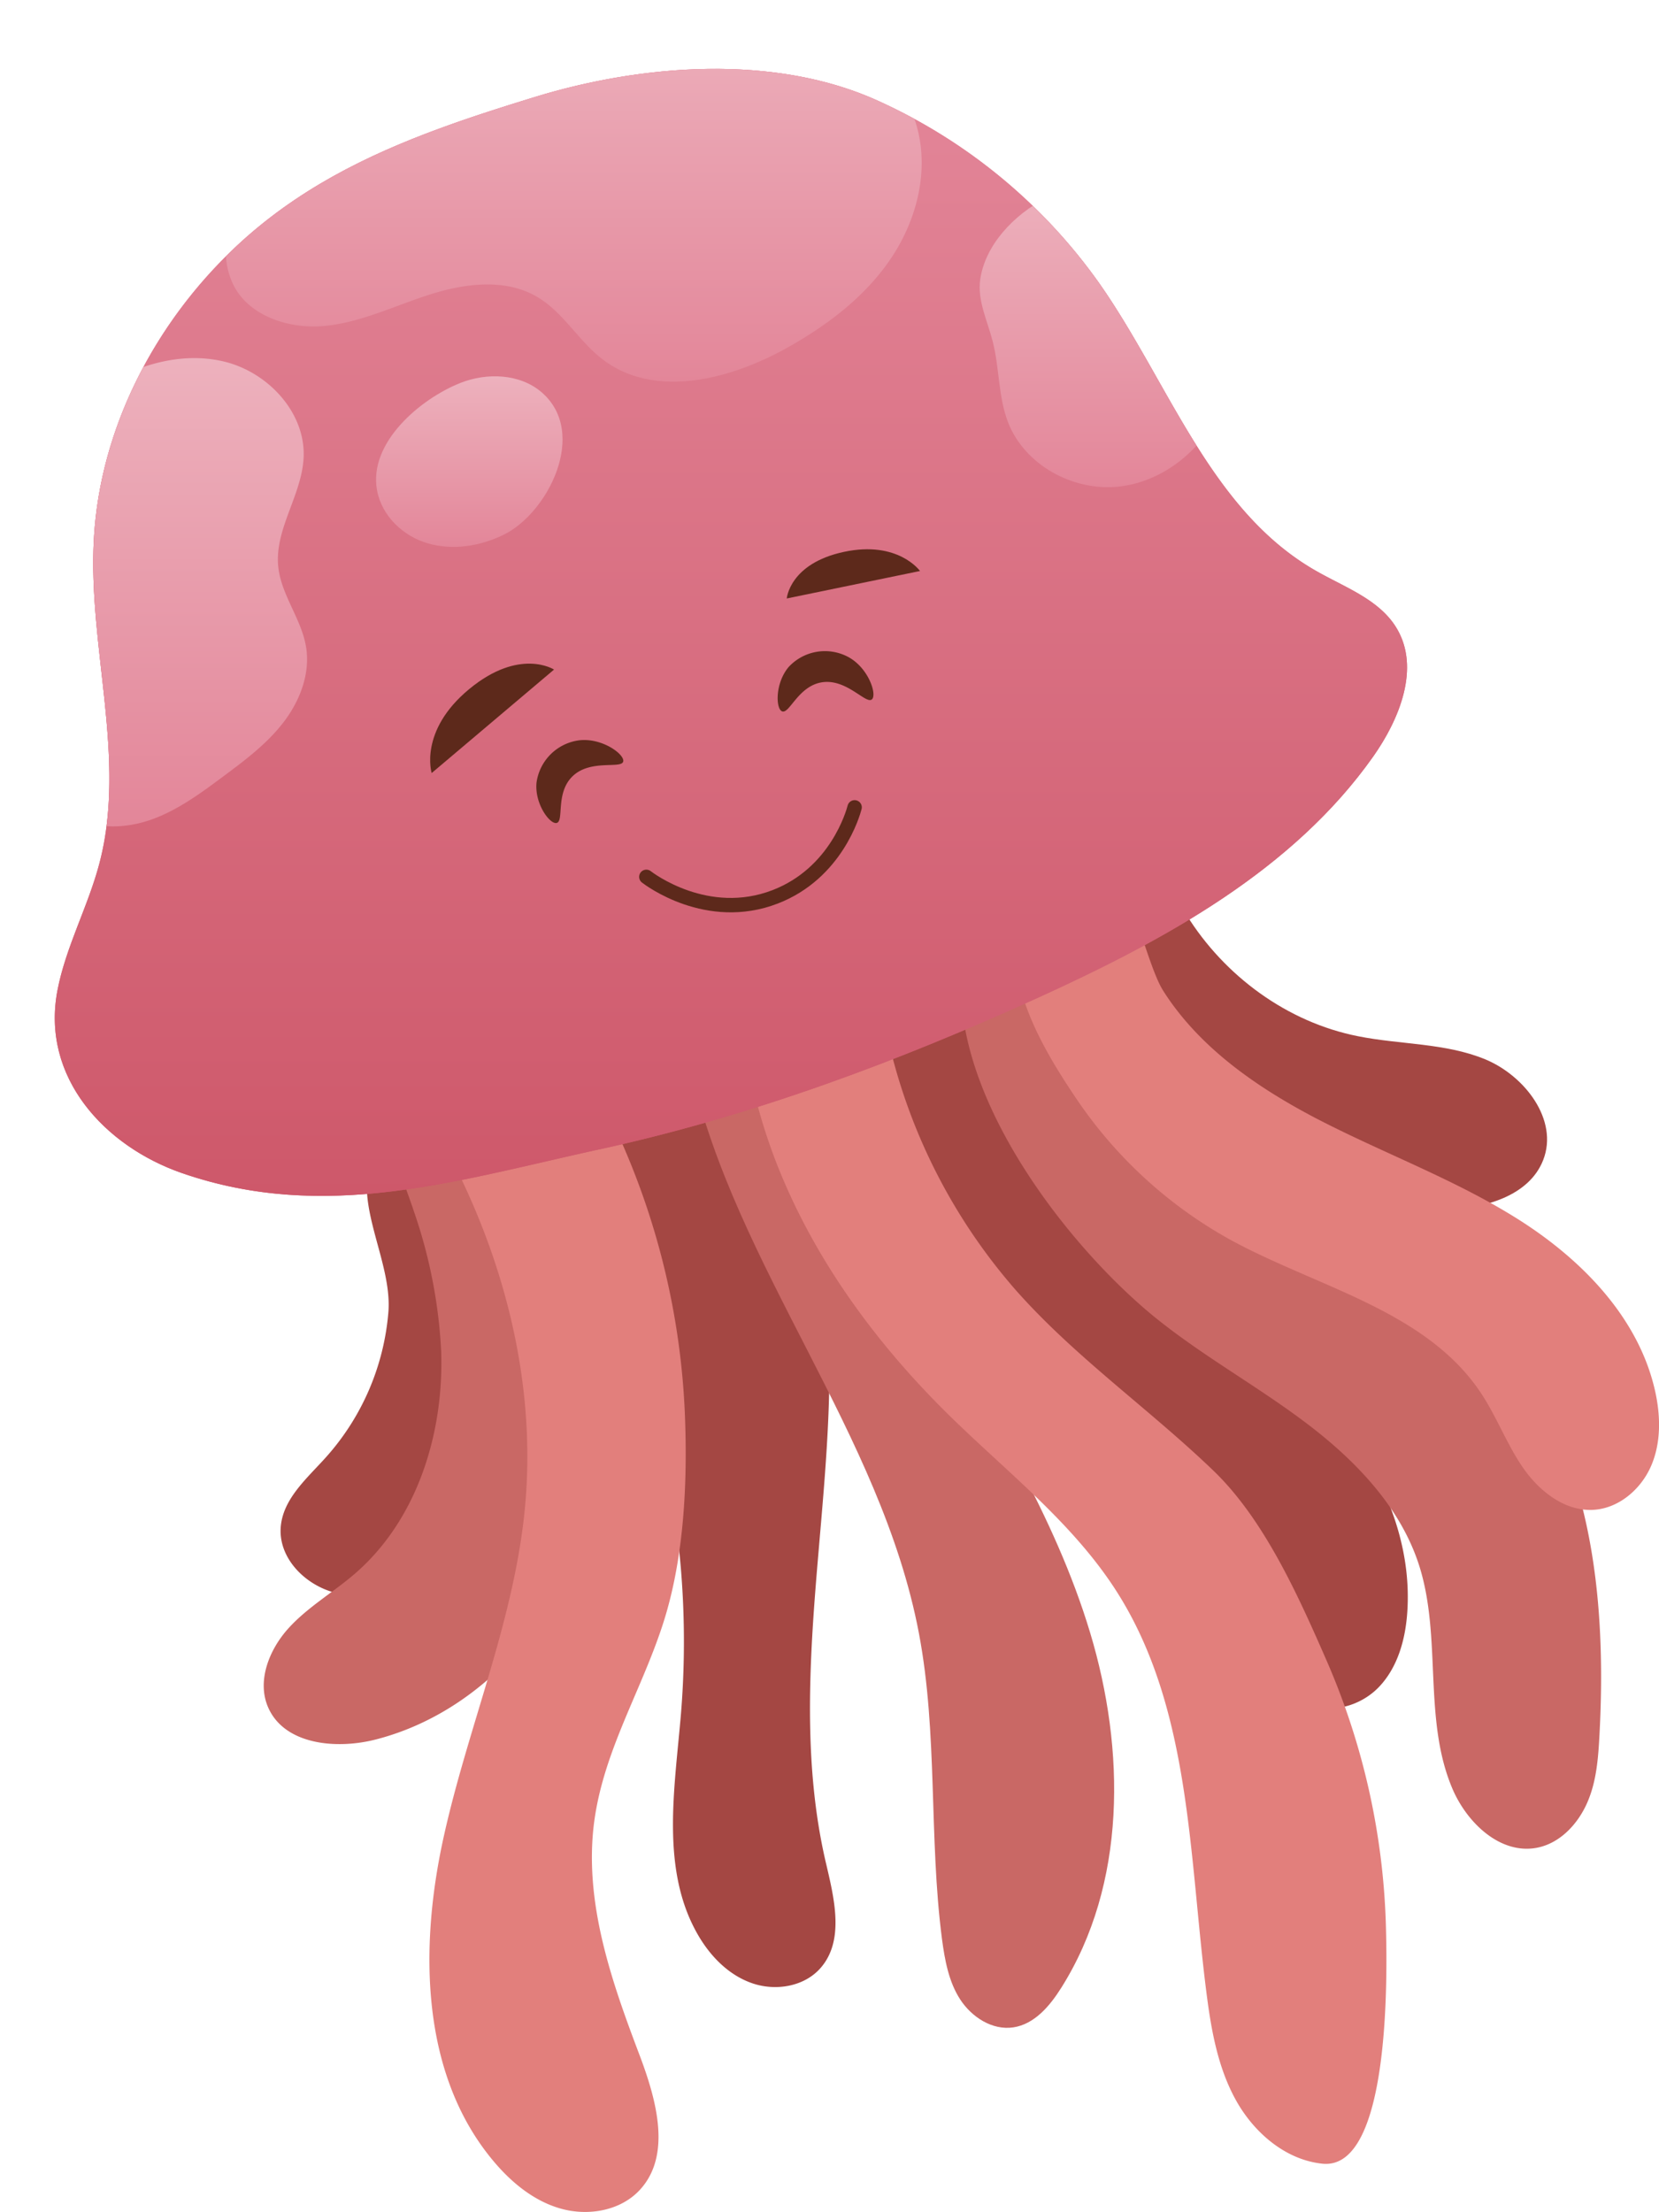 <svg xmlns="http://www.w3.org/2000/svg" xmlns:xlink="http://www.w3.org/1999/xlink" viewBox="0 0 323.72 431.6"><defs><style>.cls-1{fill:url(#linear-gradient);}.cls-2{fill:#a44743;}.cls-3{fill:#c96865;}.cls-4{fill:#e27f7c;}.cls-5{clip-path:url(#clip-path);}.cls-6{fill:url(#linear-gradient-4);}.cls-7{fill:url(#linear-gradient-5);}.cls-8{fill:url(#linear-gradient-6);}.cls-9{fill:url(#linear-gradient-7);}.cls-10{fill:#5d291b;}.cls-11{fill:none;stroke:#5d291b;stroke-linecap:round;stroke-linejoin:round;stroke-width:2.81px;}</style><linearGradient id="linear-gradient" x1="131.94" x2="131.94" y2="219.88" gradientUnits="userSpaceOnUse"><stop offset="0" stop-color="#e38699"/><stop offset="1" stop-color="#ce586a"/></linearGradient><clipPath id="clip-path" transform="translate(10.69 13.45)"><path class="cls-1" d="M75.23,11.57C60.67,16.91,47,23.69,35.19,34.82,19.5,49.62,8.84,70.11,7.63,91.64c-1.19,21.15,6.45,42.76,1.1,63.26-2.2,8.45-6.54,16.27-8.2,24.84-3.29,17,9.23,30.49,24.34,35.71,28,9.67,53.76,1.37,81.31-4.63,29.64-6.44,58.23-17.11,85.79-29.66,24.71-11.26,49.65-24.85,65.29-47,5.17-7.34,9.19-17.29,4.6-25-3.36-5.66-10.15-8-15.86-11.29-20.51-11.74-28.59-36.63-42.16-56a106.83,106.83,0,0,0-43-35.56C140.56-3,114.55-.93,93.67,5.48,87.42,7.4,81.25,9.36,75.23,11.57Z"/></clipPath><linearGradient id="linear-gradient-4" x1="101.27" y1="-13.45" x2="101.27" y2="61.02" gradientUnits="userSpaceOnUse"><stop offset="0" stop-color="#edb1bd"/><stop offset="1" stop-color="#e38699"/></linearGradient><linearGradient id="linear-gradient-5" x1="205.17" y1="22.19" x2="205.17" y2="81.61" xlink:href="#linear-gradient-4"/><linearGradient id="linear-gradient-6" x1="19.27" y1="56.42" x2="19.27" y2="147.8" xlink:href="#linear-gradient-4"/><linearGradient id="linear-gradient-7" x1="80.9" y1="59.97" x2="80.9" y2="93.28" xlink:href="#linear-gradient-4"/></defs><g id="Layer_2" data-name="Layer 2"><g id="Layer_1-2" data-name="Layer 1"><path class="cls-2" d="M122.2,320.76c-1.22,14.71-4.08,30.62,3.35,43.38,2.42,4.16,6,7.82,10.59,9.38s10.12.63,13.29-3c4.74-5.41,2.64-13.67,1-20.67-4.45-19.17-3.21-39.15-1.55-58.76s3.72-39.42.83-58.88-11.38-38.92-27.09-50.77c-20.23-15.27-40.16,4.89-30.08,25.85,11.2,23.31,23.08,43.76,27.62,69.75A172.16,172.16,0,0,1,122.2,320.76Z" transform="translate(10.69 13.45)"/><path class="cls-2" d="M200.64,260.16c13.73,10.85,31,20.51,35.07,37.54,1.8,7.52,1.47,17,8.17,20.88,4.62,2.67,10.87.95,14.54-2.92s5.16-9.36,5.5-14.69c1.39-21.44-13.25-40.48-28.78-55.32S201.79,217,193.39,197.22c-4.92-11.58-6.35-24.75-13.48-35.11-8.22-12-20.52-7.49-25.07,4.93-3.31,9.06,1,21.24,3.54,30A126.14,126.14,0,0,0,200.64,260.16Z" transform="translate(10.69 13.45)"/><path class="cls-2" d="M254.31,188.73c8.25,1.65,17,1.3,24.75,4.48s14.43,11.85,11.37,19.68c-2.77,7.08-11.58,9.47-19.18,9.72-30.93,1-61.41-19.37-72.24-48.36-2.16-5.77-3.59-12.18-1.73-18.06,1.69-5.34,8.05-11.58,14-8.54,5.06,2.59,6.63,12.76,9.57,17.44C228.27,177,240.49,186,254.31,188.73Z" transform="translate(10.69 13.45)"/><path class="cls-2" d="M52.8,271c-3.55,3.94-8,7.77-8.66,13-.94,7.26,6.43,13.61,13.75,13.76s14-4.29,19-9.58A55.35,55.35,0,0,0,91.1,240.87c-1.45-8-22.15-49.12-29.46-27.85-3.07,8.94,4.18,19.84,3.46,29.47A48.36,48.36,0,0,1,52.8,271Z" transform="translate(10.69 13.45)"/><path class="cls-3" d="M75.4,250.28c.53,16-4.7,32.78-16.78,43.26-4.25,3.68-9.23,6.53-13,10.68s-6.23,10.28-4,15.43c3.18,7.33,13.32,8.28,21.06,6.28,23-5.93,39.79-27.81,44-51.21S104.15,227,92.56,206.23c-5.4-9.67-23.85-21.46-26.8-3.5-1.12,6.8,2.24,13.87,4.3,20.13A98.09,98.09,0,0,1,75.4,250.28Z" transform="translate(10.69 13.45)"/><path class="cls-3" d="M170.12,241c12,20.7,25,41.19,31.9,64.08s7.12,49.1-5.64,69.33c-2.22,3.53-5.22,7.08-9.33,7.7s-8.14-2-10.38-5.45-3-7.67-3.55-11.77c-2.58-19.81-.78-40.09-4.51-59.71-7.4-39-35.68-71.26-44.5-109.92-1.26-5.5-2.1-11.26-.89-16.77,1.54-7,9.68-16.88,18-12.48,5.84,3.11,3.63,10.79,4.18,16.3C147.42,202.94,160,223.43,170.12,241Z" transform="translate(10.69 13.45)"/><path class="cls-3" d="M215.52,244.25c9.27,7.35,19.71,13.11,29.11,20.29s18,16.19,21.6,27.46c4.48,14.06.71,30,6.5,43.57,2.84,6.64,9.3,12.81,16.4,11.51,4.5-.83,8-4.54,9.86-8.73s2.19-8.85,2.43-13.41c1.43-26.88-1.58-56.13-19.53-76.17-14.55-16.25-36.51-23.72-53.06-37.91a83.12,83.12,0,0,1-26-41.25c-1.46-5.47-3.08-12-8.36-14-4.64-1.78-10,1.16-12.66,5.37C164.85,188,195,228,215.52,244.25Z" transform="translate(10.69 13.45)"/><path class="cls-4" d="M91.65,281.67c-2.26,21.78-11.18,42.27-15.85,63.67S71.46,391.16,85.43,408c3.54,4.27,8,8,13.36,9.49s11.62.4,15.38-3.68c6.23-6.77,3.23-17.52,0-26.12-5.23-13.78-10.31-28.16-9.21-42.86,1.14-15.11,9.15-27.37,13.7-41.4,4.13-12.72,4.82-27.44,4.3-40.71a146.45,146.45,0,0,0-12.66-54c-5.39-12-19.73-40-36.42-23.15-8.88,9-1.66,17.26,3,26.11C88.08,233.06,94.16,257.5,91.65,281.67Z" transform="translate(10.69 13.45)"/><path class="cls-4" d="M160.2,155.36a112,112,0,0,0,27.34,82.93c11.55,13.05,25.94,23.1,38.47,35.13,10,9.58,16.66,24.55,22.19,37.2A139.17,139.17,0,0,1,259.76,363c.23,9.34.79,47.09-12.42,45.71-7.22-.76-13.36-6.07-16.88-12.42s-4.81-13.68-5.73-20.89c-3.43-26.73-3-55.4-17.42-78.16-8.61-13.59-21.69-23.59-33.14-34.89-13.92-13.74-25.74-29.85-33-48s-9.7-38.48-5.26-57.52c1.39-5.93,3.65-12,8.45-15.8s12.7-4.05,16.38.81" transform="translate(10.69 13.45)"/><path class="cls-4" d="M229.42,228.46c17,9.28,38.26,13.79,48.94,30,3.05,4.63,5,9.93,8.15,14.48s8.11,8.47,13.64,8.2c5-.25,9.36-4,11.34-8.57s1.86-9.84.76-14.7c-3.24-14.33-14.39-25.68-26.82-33.5S259.05,211.49,246,204.69c-11.44-6-22.69-13.75-29.72-24.84-3.95-6.24-7.56-28.44-16.12-29.2-7.57-.67-11.9,12.79-12.58,18.26-1.37,11.08,5.59,22.85,11.56,31.71A87,87,0,0,0,229.42,228.46Z" transform="translate(10.69 13.45)"/><path class="cls-1" d="M75.23,11.57C60.67,16.91,47,23.69,35.19,34.82,19.5,49.62,8.84,70.11,7.63,91.64c-1.19,21.15,6.45,42.76,1.1,63.26-2.2,8.45-6.54,16.27-8.2,24.84-3.29,17,9.23,30.49,24.34,35.71,28,9.67,53.76,1.37,81.31-4.63,29.64-6.44,58.23-17.11,85.79-29.66,24.71-11.26,49.65-24.85,65.29-47,5.17-7.34,9.19-17.29,4.6-25-3.36-5.66-10.15-8-15.86-11.29-20.51-11.74-28.59-36.63-42.16-56a106.83,106.83,0,0,0-43-35.56C140.56-3,114.55-.93,93.67,5.48,87.42,7.4,81.25,9.36,75.23,11.57Z" transform="translate(10.69 13.45)"/><g class="cls-5"><path class="cls-1" d="M75.23,11.57C60.67,16.91,47,23.69,35.19,34.82,19.5,49.62,8.84,70.11,7.63,91.64c-1.19,21.15,6.45,42.76,1.1,63.26-2.2,8.45-6.54,16.27-8.2,24.84-3.29,17,9.23,30.49,24.34,35.71,28,9.67,53.76,1.37,81.31-4.63,29.64-6.44,58.23-17.11,85.79-29.66,24.71-11.26,49.65-24.85,65.29-47,5.17-7.34,9.19-17.29,4.6-25-3.36-5.66-10.15-8-15.86-11.29-20.51-11.74-28.59-36.63-42.16-56a106.83,106.83,0,0,0-43-35.56C140.56-3,114.55-.93,93.67,5.48,87.42,7.4,81.25,9.36,75.23,11.57Z" transform="translate(10.69 13.45)"/><path class="cls-6" d="M34.55,41.47c2.8,6.61,11,9.37,18.15,8.67s13.75-4,20.59-6.16,14.72-3.15,20.89.53c5.08,3,8.07,8.63,12.78,12.2,10.06,7.65,24.67,3.95,35.72-2.18,7.78-4.32,15.11-9.81,20.18-17.12s7.66-16.66,5.57-25.32C166.06,2.26,157.92-5.48,148.59-9.4s-19.73-4.46-29.83-3.84A163.83,163.83,0,0,0,63.52.71C51.07,6.26,27.91,25.83,34.55,41.47Z" transform="translate(10.69 13.45)"/><path class="cls-7" d="M180.58,41.06c-.59,4.1,1.4,8.07,2.43,12.08,1.34,5.21,1.07,10.8,3,15.81,3.23,8.31,12.63,13.47,21.5,12.55s16.72-7.39,20.15-15.62c6.1-14.67-1.3-32.74-14.22-41.27C202.28,17.22,182.49,27.9,180.58,41.06Z" transform="translate(10.69 13.45)"/><path class="cls-8" d="M-10.69,81.16C-5,74.46.79,67.67,8.09,62.77s16.45-7.74,25-5.66S49,67.1,48.55,75.88c-.36,7.29-5.67,13.91-4.95,21.17.54,5.56,4.55,10.26,5.44,15.77.84,5.21-1.24,10.55-4.47,14.73s-7.52,7.38-11.75,10.53-8.82,6.55-13.95,8.37-11.13,2-15.77-.83c-5.15-3.15-7.63-9.23-9.26-15A100.23,100.23,0,0,1-8.92,90.06" transform="translate(10.69 13.45)"/><path class="cls-9" d="M87.56,90.9C96.23,86.68,104.16,71,95,63.09c-4.24-3.64-10.65-3.88-15.84-1.83-7.78,3.08-18,11.65-16.28,20.95.91,5,5.11,9,10,10.38S83,93.11,87.56,90.9Z" transform="translate(10.69 13.45)"/></g><path class="cls-10" d="M142.83,103.32l26-5.36s-4.26-6-14.86-3.73S142.83,103.32,142.83,103.32Z" transform="translate(10.69 13.45)"/><path class="cls-10" d="M97.42,117.19,73.54,137.38S71,129.15,80.86,121,97.42,117.19,97.42,117.19Z" transform="translate(10.69 13.45)"/><path class="cls-11" d="M156.07,144.07c-.31,1.2-3.62,12.87-15.5,17.46-13.26,5.12-24.59-3.47-25.14-3.9" transform="translate(10.69 13.45)"/><path class="cls-10" d="M110.92,135.12c-.36,1.53-6.51-.55-10,3-3.24,3.29-1.51,8.66-3,9-1.31.29-4.27-3.67-3.93-7.78a9.65,9.65,0,0,1,8.35-8.35C106.88,130.48,111.23,133.77,110.92,135.12Z" transform="translate(10.69 13.45)"/><path class="cls-10" d="M159.45,123c-1.18,1.05-5-4.19-9.91-3.3-4.54.83-6.21,6.22-7.63,5.64-1.24-.51-1.38-5.45,1.26-8.62a9.64,9.64,0,0,1,11.63-2C158.81,116.87,160.47,122.07,159.45,123Z" transform="translate(10.69 13.45)"/></g></g></svg>